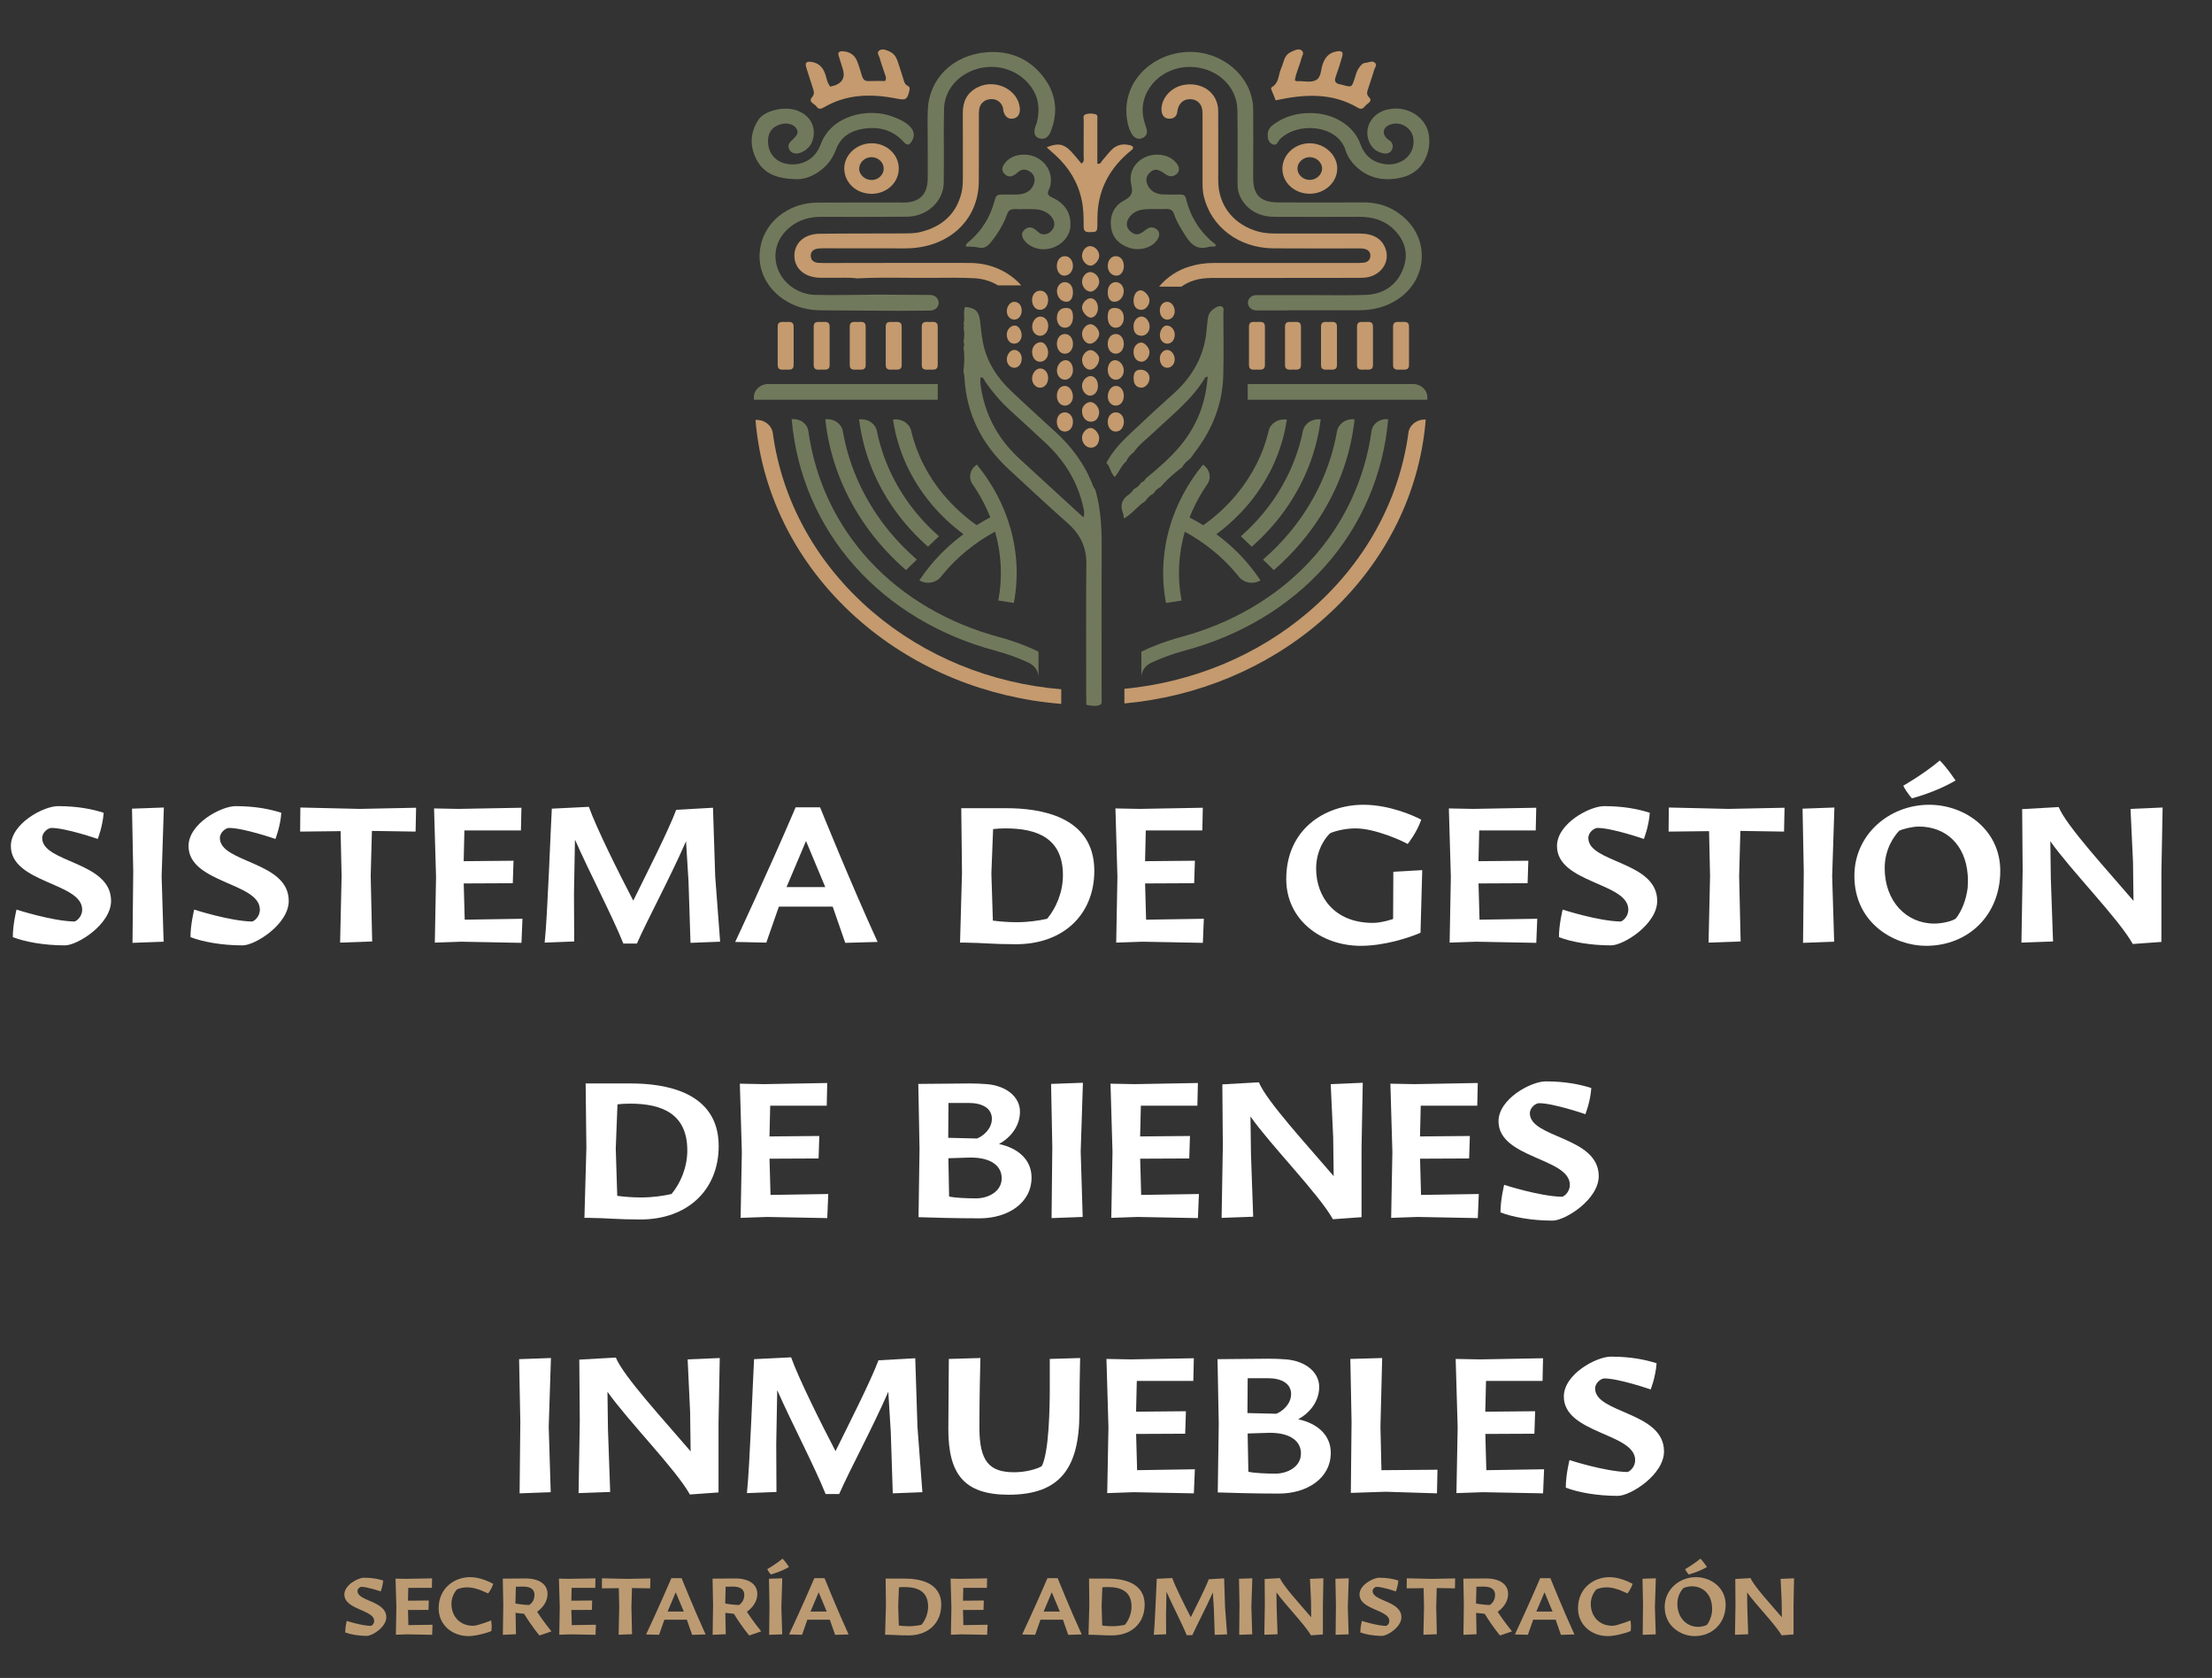 <?xml version="1.0" encoding="UTF-8"?>
<svg id="Capa_1" data-name="Capa 1" xmlns="http://www.w3.org/2000/svg" viewBox="0 0 578.76 438.91">
  <rect x="0" y="0" width="578.76" height="438.91" fill="#333333" stroke="none"/>
  <defs>
    <style>
      .cls-1 {
        fill: #bc9b73;
      }

      .cls-2 {
        fill: #fff;
      }

      .cls-3 {
        fill: none;
      }

      .cls-4 {
        fill: #71795c;
      }

      .cls-5 {
        fill: #c49a6e;
      }
    </style>
  </defs>
  <g>
    <g>
      <path class="cls-2" d="M27.12,212.61c-.26,3.66-1.55,6.84-1.55,6.84,0,0-8.33-2.88-12.14-2.88-.77,0-2.39,1.08-2.39,2.64,0,6.54,18.02,6.06,18.02,16.44,0,6.12-8.78,11.64-12.08,11.64-5.55,0-10.59-.96-13.63-2.16,0-3.36.97-7.2.97-7.2,0,0,9.23,3,15.11,3.12.45,0,2.07-1.14,2.07-3.12,0-7.08-18.66-6.9-18.66-16.62,0-5.88,8.52-10.44,12.33-10.44,5.1,0,8.98.78,11.95,1.74Z"/>
      <path class="cls-2" d="M42.81,246.33l-8.14.3.19-18.72-.32-16.38,8.33-.3-.58,18,.52,17.1Z"/>
      <path class="cls-2" d="M73.61,212.61c-.26,3.66-1.55,6.84-1.55,6.84,0,0-8.33-2.88-12.14-2.88-.77,0-2.39,1.08-2.39,2.64,0,6.54,18.02,6.06,18.02,16.44,0,6.12-8.78,11.64-12.08,11.64-5.55,0-10.59-.96-13.63-2.16,0-3.36.97-7.2.97-7.2,0,0,9.23,3,15.11,3.12.45,0,2.07-1.14,2.07-3.12,0-7.08-18.66-6.9-18.66-16.62,0-5.88,8.52-10.44,12.33-10.44,5.1,0,8.98.78,11.95,1.74Z"/>
      <path class="cls-2" d="M108.74,217.53l-11.43-.18-.32,11.82.39,17.1-8.39.3.39-17.4-.26-11.76-10.59.12.06-6.3,15.56.36,14.72-.3-.13,6.24Z"/>
      <path class="cls-2" d="M134.18,231.03l-12.85.06.26,9.48,15.11-.24-.26,6.3-15.76-.3-6.91.24.32-17.22-.52-17.88,6.33.12,16.53-.3-.13,5.94h-14.79l-.19,8.04,13.04-.12-.19,5.88Z"/>
      <path class="cls-2" d="M150.26,246.27l-7.75.3c.77-7.26,1.55-29.58,1.87-35.04l9.69-.48c1.94,5.46,7.88,17.4,11.62,24.54,4-8.1,9.1-18.12,11.24-23.76l9.62-.54.58,17.94,1.29,17.1-7.75.3-.52-16.02-.65-10.56c-4.13,9.48-10.27,20.82-12.85,26.76h-3.55c-2.97-7.38-8.91-18.66-12.66-27.18l-.26,14.16.06,12.48Z"/>
      <path class="cls-2" d="M221.16,246.63l-3.29-9.48h-14.08l-3.29,9.42-8.14-.18s8.52-18.12,15.82-35.22h6.39s8.01,19.86,15.05,35.22l-8.46.24ZM205.79,232.05h10.14l-5.04-12.06-5.1,12.06Z"/>
      <path class="cls-2" d="M251.7,228.03l-.19-16.62h11.82c8.59,0,22.99,1.98,22.99,16.38,0,11.4-8.07,19.2-20.47,19.2-6.33,0-8.33-.36-13.37-.42h-1.29l.52-18.54ZM259.77,240.81c1.81.24,4,.42,6.2.42,3.1,0,5.88-.42,8.01-.9,2.26-2.7,4.13-6.84,4.13-11.4,0-9.66-6.72-12.24-14.98-12.24-1.16,0-2.32.06-3.29.18l-.45,11.58.39,12.36Z"/>
      <path class="cls-2" d="M312.46,231.03l-12.85.06.26,9.48,15.11-.24-.26,6.3-15.76-.3-6.91.24.32-17.22-.52-17.88,6.33.12,16.53-.3-.13,5.94h-14.79l-.19,8.04,13.04-.12-.19,5.88Z"/>
      <path class="cls-2" d="M368.32,220.77c-1.48-.84-8.52-4.08-13.69-4.08-2.84,0-5.55.78-6.59,1.26-.97.84-3.68,4.14-3.68,9.24,0,7.32,4.71,14.22,14.85,14.22,2.32,0,5.29-1.02,5.29-1.02l.06-12.36,7.56-.42-.45,16.38c-3.04,1.32-9.49,3.42-15.63,3.42-10.33,0-19.5-6.78-19.5-17.46,0-12.96,10.01-19.44,20.21-19.44,6.65,0,12.98,2.76,15.11,3.9-1.16,3.42-3.55,6.36-3.55,6.36Z"/>
      <path class="cls-2" d="M399.7,231.03l-12.85.06.26,9.48,15.11-.24-.26,6.3-15.76-.3-6.91.24.32-17.22-.52-17.88,6.33.12,16.53-.3-.13,5.94h-14.79l-.19,8.04,13.04-.12-.19,5.88Z"/>
      <path class="cls-2" d="M431.66,212.61c-.26,3.66-1.55,6.84-1.55,6.84,0,0-8.33-2.88-12.14-2.88-.78,0-2.39,1.08-2.39,2.64,0,6.54,18.02,6.06,18.02,16.44,0,6.12-8.78,11.64-12.08,11.64-5.55,0-10.59-.96-13.63-2.16,0-3.36.97-7.2.97-7.2,0,0,9.23,3,15.11,3.12.45,0,2.07-1.14,2.07-3.12,0-7.08-18.66-6.9-18.66-16.62,0-5.88,8.52-10.44,12.33-10.44,5.1,0,8.98.78,11.95,1.74Z"/>
      <path class="cls-2" d="M466.79,217.53l-11.43-.18-.32,11.82.39,17.1-8.39.3.39-17.4-.26-11.76-10.59.12.06-6.3,15.56.36,14.72-.3-.13,6.24Z"/>
      <path class="cls-2" d="M479.9,246.33l-8.14.3.19-18.72-.32-16.38,8.33-.3-.58,18,.52,17.1Z"/>
      <path class="cls-2" d="M523.36,227.79c0,11.52-8.27,19.62-19.44,19.62-8.14,0-18.73-5.82-18.73-18.3,0-10.8,9.11-18.6,19.57-18.6,9.36,0,18.6,6.54,18.6,17.28ZM511.67,240.33c1.42-1.68,2.78-4.8,3.16-8.1.06-1.14.13-2.28,0-3.48-.58-7.62-5.55-12.54-12.79-12.54-1.62,0-4.39.66-5.17,1.14-1.23,1.32-3.75,4.68-3.75,9.72,0,8.7,5.68,14.52,12.98,14.52,1.74,0,4.33-.48,5.55-1.26ZM511.67,204.15c-5.23,3.12-11.43,4.68-11.43,4.68,0,0-1.36-1.5-2.26-3.3,0,0,5.36-3.06,9.56-6.6,1.87,1.86,3.55,4.44,4.13,5.22Z"/>
      <path class="cls-2" d="M537.17,246.27l-8.27.3.32-18.84-.13-16.08,9.56-.54c2,4.92,12.66,16.44,19.57,24.54l-.13-10.2-.65-13.86,8.4-.36-.32,17.04v18.12l-7.49.54c-3.68-6.6-16.21-19.26-21.57-26.88l.13,9.78.58,16.44Z"/>
      <path class="cls-2" d="M153.42,300.03l-.19-16.62h11.82c8.59,0,22.99,1.98,22.99,16.38,0,11.4-8.07,19.2-20.47,19.2-6.33,0-8.33-.36-13.37-.42h-1.29l.52-18.54ZM161.49,312.81c1.81.24,4,.42,6.2.42,3.1,0,5.88-.42,8.01-.9,2.26-2.7,4.13-6.84,4.13-11.4,0-9.66-6.72-12.24-14.98-12.24-1.16,0-2.32.06-3.29.18l-.45,11.58.39,12.36Z"/>
      <path class="cls-2" d="M214.19,303.03l-12.85.06.26,9.48,15.11-.24-.26,6.3-15.76-.3-6.91.24.32-17.22-.52-17.88,6.33.12,16.53-.3-.13,5.94h-14.79l-.19,8.04,13.04-.12-.19,5.88Z"/>
      <path class="cls-2" d="M253.64,283.41c1.55,0,3.1.06,4.58.18,5.1.42,8.65,3.36,8.65,7.2s-2.52,6.84-5.49,8.46c5.04,1.08,8.52,4.14,8.52,8.76,0,6.78-6.33,10.68-13.56,10.68-6.46,0-12.27-.18-16.01-.3l.26-17.94-.32-16.92,13.37-.12ZM248.08,297.63l7.56.18c1.42-.54,3.88-2.4,3.88-5.16s-2.52-4.14-6.07-4.14h-5.29c0,3-.06,6.06-.06,9.12ZM248.34,312.99c1.68.36,4.71.48,7.1.48,2.97,0,6.65-1.68,6.65-5.28,0-3.06-2.58-5.4-8.14-5.4l-5.81.18.19,10.02Z"/>
      <path class="cls-2" d="M283.28,318.33l-8.14.3.19-18.72-.32-16.38,8.33-.3-.58,18,.52,17.1Z"/>
      <path class="cls-2" d="M311.17,303.03l-12.85.06.26,9.48,15.11-.24-.26,6.3-15.76-.3-6.91.24.32-17.22-.52-17.88,6.33.12,16.53-.3-.13,5.94h-14.79l-.19,8.04,13.04-.12-.19,5.88Z"/>
      <path class="cls-2" d="M327.9,318.27l-8.27.3.32-18.84-.13-16.08,9.56-.54c2,4.92,12.66,16.44,19.57,24.54l-.13-10.2-.65-13.86,8.39-.36-.32,17.04v18.12l-7.49.54c-3.68-6.6-16.21-19.26-21.57-26.88l.13,9.78.58,16.44Z"/>
      <path class="cls-2" d="M384.4,303.03l-12.85.06.26,9.48,15.11-.24-.26,6.3-15.76-.3-6.91.24.32-17.22-.52-17.88,6.33.12,16.53-.3-.13,5.94h-14.79l-.19,8.04,13.04-.12-.19,5.88Z"/>
      <path class="cls-2" d="M416.36,284.61c-.26,3.66-1.55,6.84-1.55,6.84,0,0-8.33-2.88-12.14-2.88-.78,0-2.39,1.08-2.39,2.64,0,6.54,18.02,6.06,18.02,16.44,0,6.12-8.78,11.64-12.08,11.64-5.55,0-10.59-.96-13.63-2.16,0-3.36.97-7.2.97-7.2,0,0,9.23,3,15.11,3.12.45,0,2.07-1.14,2.07-3.12,0-7.08-18.66-6.9-18.66-16.62,0-5.88,8.52-10.44,12.33-10.44,5.1,0,8.98.78,11.95,1.74Z"/>
      <path class="cls-2" d="M144.09,390.33l-8.14.3.19-18.72-.32-16.38,8.33-.3-.58,18,.52,17.1Z"/>
      <path class="cls-2" d="M159.65,390.27l-8.27.3.32-18.84-.13-16.08,9.56-.54c2,4.92,12.66,16.44,19.57,24.54l-.13-10.2-.65-13.86,8.4-.36-.32,17.04v18.12l-7.49.54c-3.68-6.6-16.21-19.26-21.57-26.88l.13,9.78.58,16.44Z"/>
      <path class="cls-2" d="M203.18,390.27l-7.75.3c.77-7.26,1.55-29.58,1.87-35.04l9.69-.48c1.94,5.46,7.88,17.4,11.62,24.54,4-8.1,9.1-18.12,11.24-23.76l9.62-.54.58,17.94,1.29,17.1-7.75.3-.52-16.02-.65-10.56c-4.13,9.48-10.27,20.82-12.85,26.76h-3.55c-2.97-7.38-8.91-18.66-12.66-27.18l-.26,14.16.06,12.48Z"/>
      <path class="cls-2" d="M248.25,355.47l8.27-.24c-.06,2.7-.26,9.3-.26,18.24s2.71,11.64,9.11,11.64c3.03,0,6.01-.84,7.23-1.62,1.87-3.84,2.07-14.94,2.07-20.64v-7.38l7.94-.24c-.06,2.58-.19,9.54-.19,14.34,0,14.52-5.1,21.42-18.53,21.42-11.69,0-15.76-5.46-15.76-17.16l.13-18.36Z"/>
      <path class="cls-2" d="M310.11,375.03l-12.85.06.26,9.48,15.11-.24-.26,6.3-15.76-.3-6.91.24.32-17.22-.52-17.88,6.33.12,16.53-.3-.13,5.94h-14.79l-.19,8.04,13.04-.12-.19,5.88Z"/>
      <path class="cls-2" d="M331.93,355.41c1.55,0,3.1.06,4.58.18,5.1.42,8.65,3.36,8.65,7.2s-2.52,6.84-5.49,8.46c5.04,1.08,8.52,4.14,8.52,8.76,0,6.78-6.33,10.68-13.56,10.68-6.46,0-12.27-.18-16.01-.3l.26-17.94-.32-16.92,13.37-.12ZM326.38,369.63l7.56.18c1.42-.54,3.87-2.4,3.87-5.16s-2.52-4.14-6.07-4.14h-5.29c0,3-.06,6.06-.06,9.12ZM326.64,384.99c1.68.36,4.71.48,7.1.48,2.97,0,6.65-1.68,6.65-5.28,0-3.06-2.58-5.4-8.14-5.4l-5.81.18.19,10.02Z"/>
      <path class="cls-2" d="M375.97,390.63l-13.43-.42-9.1.3.19-18.6-.32-16.44,8.33-.24-.45,18,.26,11.34,14.66-.12-.13,6.18Z"/>
      <path class="cls-2" d="M401.48,375.03l-12.85.06.26,9.48,15.11-.24-.26,6.3-15.76-.3-6.91.24.32-17.22-.52-17.88,6.33.12,16.53-.3-.13,5.94h-14.79l-.19,8.04,13.04-.12-.19,5.88Z"/>
      <path class="cls-2" d="M433.44,356.61c-.26,3.66-1.55,6.84-1.55,6.84,0,0-8.33-2.88-12.14-2.88-.77,0-2.39,1.08-2.39,2.64,0,6.54,18.02,6.06,18.02,16.44,0,6.12-8.78,11.64-12.08,11.64-5.55,0-10.59-.96-13.62-2.16,0-3.36.97-7.2.97-7.2,0,0,9.23,3,15.11,3.12.45,0,2.07-1.14,2.07-3.12,0-7.08-18.66-6.9-18.66-16.62,0-5.88,8.52-10.44,12.33-10.44,5.1,0,8.98.78,11.95,1.74Z"/>
    </g>
    <g>
      <path class="cls-1" d="M100.26,413.42c-.11,1.53-.65,2.86-.65,2.86,0,0-3.48-1.2-5.07-1.2-.32,0-1,.45-1,1.1,0,2.73,7.53,2.53,7.53,6.87,0,2.56-3.67,4.86-5.05,4.86-2.32,0-4.43-.4-5.7-.9,0-1.4.4-3.01.4-3.01,0,0,3.86,1.25,6.32,1.3.19,0,.86-.48.86-1.3,0-2.96-7.8-2.88-7.8-6.94,0-2.46,3.56-4.36,5.16-4.36,2.13,0,3.75.33,4.99.73Z"/>
      <path class="cls-1" d="M112.11,421.12l-5.37.02.11,3.96,6.32-.1-.11,2.63-6.59-.12-2.89.1.13-7.2-.22-7.47,2.65.05,6.91-.12-.05,2.48h-6.18l-.08,3.36,5.45-.05-.08,2.46Z"/>
      <path class="cls-1" d="M128.52,423.88c.24,1.53.05,2.76.05,2.76-1.27.58-4.27,1.33-5.97,1.33-4.51,0-7.83-3.13-7.83-7.25,0-5.49,4.35-8.17,8.18-8.17,2.4,0,4.67.98,6.1,1.75-.46,1.48-1.35,2.51-1.35,2.51-.14,0-2.92-1.6-5.4-1.6-1.19,0-2.1.28-2.7.53-.7.7-1.48,2.13-1.48,3.79s.57,3.13,1.59,4.16c1,.98,2.29,1.58,4.13,1.58,1.16,0,4.56-1.38,4.67-1.38Z"/>
      <path class="cls-1" d="M140.53,421.62c1.62,2.51,3.75,5.11,3.75,5.11l-3.13,1.08s-1.73-1.96-4.02-5.67l-2.24-.25.11,5.59-3.43.15.11-7.77-.13-6.92,5.88-.05c4.05,0,5.83,1.81,5.83,4.06,0,2.11-1.43,3.74-2.73,4.66ZM134.86,419.44c.81.17,2.65.4,3.59.4.49-.3,1.4-1.1,1.4-2.66,0-1.43-1.05-2.16-2.94-2.16l-1.94.03-.11,4.39Z"/>
      <path class="cls-1" d="M154.86,421.12l-5.37.02.11,3.96,6.32-.1-.11,2.63-6.59-.12-2.89.1.13-7.2-.22-7.47,2.65.05,6.91-.12-.05,2.48h-6.18l-.08,3.36,5.45-.05-.08,2.46Z"/>
      <path class="cls-1" d="M170.13,415.48l-4.78-.08-.14,4.94.16,7.14-3.51.13.16-7.27-.11-4.91-4.43.05.03-2.63,6.51.15,6.15-.12-.05,2.61Z"/>
      <path class="cls-1" d="M181.09,427.64l-1.38-3.96h-5.88l-1.38,3.94-3.4-.08s3.56-7.57,6.61-14.72h2.67s3.35,8.3,6.29,14.72l-3.54.1ZM174.67,421.55h4.24l-2.11-5.04-2.13,5.04Z"/>
      <path class="cls-1" d="M195.42,421.62c1.62,2.51,3.75,5.11,3.75,5.11l-3.13,1.08s-1.73-1.96-4.02-5.67l-2.24-.25.11,5.59-3.43.15.11-7.77-.13-6.92,5.88-.05c4.05,0,5.83,1.81,5.83,4.06,0,2.11-1.43,3.74-2.73,4.66ZM189.75,419.44c.81.17,2.65.4,3.59.4.49-.3,1.4-1.1,1.4-2.66,0-1.43-1.05-2.16-2.94-2.16l-1.94.03-.11,4.39Z"/>
      <path class="cls-1" d="M206.43,409.89c-2.19,1.3-4.75,1.96-4.75,1.96,0,0-.57-.63-.94-1.38,0,0,2.24-1.28,4-2.76.78.78,1.48,1.86,1.7,2.18ZM204.65,427.51l-3.4.12.08-7.82-.13-6.84,3.48-.12-.24,7.52.22,7.15Z"/>
      <path class="cls-1" d="M218.5,427.64l-1.38-3.96h-5.88l-1.38,3.94-3.4-.08s3.56-7.57,6.61-14.72h2.67s3.35,8.3,6.29,14.72l-3.54.1ZM212.07,421.55h4.24l-2.11-5.04-2.13,5.04Z"/>
      <path class="cls-1" d="M231.8,419.87l-.08-6.94h4.94c3.59,0,9.61.83,9.61,6.84,0,4.76-3.37,8.02-8.56,8.02-2.65,0-3.48-.15-5.59-.17h-.54l.22-7.75ZM235.17,425.21c.76.1,1.67.18,2.59.18,1.3,0,2.46-.18,3.35-.38.94-1.13,1.73-2.86,1.73-4.76,0-4.04-2.81-5.11-6.26-5.11-.49,0-.97.03-1.38.08l-.19,4.84.16,5.16Z"/>
      <path class="cls-1" d="M257.33,421.12l-5.37.02.11,3.96,6.32-.1-.11,2.63-6.59-.12-2.89.1.13-7.2-.22-7.47,2.65.05,6.91-.12-.05,2.48h-6.18l-.08,3.36,5.45-.05-.08,2.46Z"/>
      <path class="cls-1" d="M279.49,427.64l-1.38-3.96h-5.88l-1.38,3.94-3.4-.08s3.56-7.57,6.61-14.72h2.67s3.35,8.3,6.29,14.72l-3.54.1ZM273.06,421.55h4.24l-2.11-5.04-2.13,5.04Z"/>
      <path class="cls-1" d="M285.02,419.87l-.08-6.94h4.94c3.59,0,9.61.83,9.61,6.84,0,4.76-3.37,8.02-8.56,8.02-2.64,0-3.48-.15-5.59-.17h-.54l.22-7.75ZM288.39,425.21c.76.1,1.67.18,2.59.18,1.29,0,2.46-.18,3.35-.38.94-1.13,1.73-2.86,1.73-4.76,0-4.04-2.81-5.11-6.26-5.11-.49,0-.97.03-1.38.08l-.19,4.84.16,5.16Z"/>
      <path class="cls-1" d="M305.12,427.49l-3.24.13c.32-3.03.65-12.36.78-14.64l4.05-.2c.81,2.28,3.29,7.27,4.86,10.25,1.67-3.38,3.81-7.57,4.7-9.93l4.02-.23.24,7.5.54,7.15-3.24.12-.22-6.69-.27-4.41c-1.73,3.96-4.29,8.7-5.37,11.18h-1.48c-1.24-3.08-3.72-7.8-5.29-11.36l-.11,5.92.03,5.21Z"/>
      <path class="cls-1" d="M327.63,427.51l-3.4.12.08-7.82-.13-6.84,3.48-.12-.24,7.52.22,7.15Z"/>
      <path class="cls-1" d="M334.27,427.49l-3.46.13.13-7.87-.05-6.72,4-.23c.84,2.06,5.29,6.87,8.18,10.25l-.05-4.26-.27-5.79,3.51-.15-.13,7.12v7.57l-3.13.23c-1.54-2.76-6.78-8.05-9.02-11.23l.05,4.09.24,6.87Z"/>
      <path class="cls-1" d="M352.86,427.51l-3.4.12.08-7.82-.13-6.84,3.48-.12-.24,7.52.22,7.15Z"/>
      <path class="cls-1" d="M365.87,413.42c-.11,1.53-.65,2.86-.65,2.86,0,0-3.48-1.2-5.08-1.2-.32,0-1,.45-1,1.1,0,2.73,7.53,2.53,7.53,6.87,0,2.56-3.67,4.86-5.05,4.86-2.32,0-4.43-.4-5.7-.9,0-1.4.41-3.01.41-3.01,0,0,3.86,1.25,6.32,1.3.19,0,.86-.48.86-1.3,0-2.96-7.8-2.88-7.8-6.94,0-2.46,3.56-4.36,5.16-4.36,2.13,0,3.75.33,4.99.73Z"/>
      <path class="cls-1" d="M380.69,415.48l-4.78-.08-.13,4.94.16,7.14-3.51.13.16-7.27-.11-4.91-4.43.05.03-2.63,6.5.15,6.15-.12-.05,2.61Z"/>
      <path class="cls-1" d="M391.86,421.62c1.62,2.51,3.75,5.11,3.75,5.11l-3.13,1.08s-1.73-1.96-4.02-5.67l-2.24-.25.11,5.59-3.43.15.11-7.77-.13-6.92,5.88-.05c4.05,0,5.83,1.81,5.83,4.06,0,2.11-1.43,3.74-2.73,4.66ZM386.19,419.44c.81.17,2.65.4,3.59.4.49-.3,1.4-1.1,1.4-2.66,0-1.43-1.05-2.16-2.94-2.16l-1.94.03-.11,4.39Z"/>
      <path class="cls-1" d="M408.41,427.64l-1.38-3.96h-5.88l-1.38,3.94-3.4-.08s3.56-7.57,6.61-14.72h2.67s3.35,8.3,6.29,14.72l-3.54.1ZM401.98,421.55h4.24l-2.11-5.04-2.13,5.04Z"/>
      <path class="cls-1" d="M426.62,423.88c.24,1.53.05,2.76.05,2.76-1.27.58-4.26,1.33-5.96,1.33-4.51,0-7.83-3.13-7.83-7.25,0-5.49,4.35-8.17,8.18-8.17,2.4,0,4.67.98,6.1,1.75-.46,1.48-1.35,2.51-1.35,2.51-.13,0-2.92-1.6-5.4-1.6-1.19,0-2.11.28-2.7.53-.7.7-1.49,2.13-1.49,3.79s.57,3.13,1.59,4.16c1,.98,2.29,1.58,4.13,1.58,1.16,0,4.56-1.38,4.67-1.38Z"/>
      <path class="cls-1" d="M433.21,427.51l-3.4.12.08-7.82-.13-6.84,3.48-.12-.24,7.52.22,7.15Z"/>
      <path class="cls-1" d="M451.51,419.77c0,4.81-3.46,8.2-8.12,8.2-3.4,0-7.83-2.43-7.83-7.65,0-4.51,3.81-7.77,8.18-7.77,3.91,0,7.77,2.73,7.77,7.22ZM446.62,425.01c.59-.7,1.16-2.01,1.32-3.38.03-.48.05-.95,0-1.45-.24-3.18-2.32-5.24-5.34-5.24-.67,0-1.83.28-2.16.48-.51.55-1.57,1.96-1.57,4.06,0,3.64,2.38,6.07,5.43,6.07.73,0,1.81-.2,2.32-.53ZM446.62,409.89c-2.19,1.3-4.78,1.96-4.78,1.96,0,0-.57-.63-.94-1.38,0,0,2.24-1.28,4-2.76.78.78,1.48,1.86,1.73,2.18Z"/>
      <path class="cls-1" d="M457.41,427.49l-3.46.13.13-7.87-.05-6.72,4-.23c.84,2.06,5.29,6.87,8.18,10.25l-.05-4.26-.27-5.79,3.51-.15-.13,7.12v7.57l-3.13.23c-1.54-2.76-6.78-8.05-9.02-11.23l.05,4.09.24,6.87Z"/>
    </g>
    <path class="cls-4" d="M294.63,120.74c-1.31,1.1-1.79,2.74-2.96,4.04-1.16-1.16-1.14-2.69-2.2-3.68,1.54-2.94,3.8-5.39,6.26-7.7,3.71-3.48,7.43-6.95,11.24-10.35,5.33-4.76,8.34-10.47,8.78-17.3.06-.87.2-1.73.31-2.6.13-1.01.7-1.8,1.56-2.39.6-.41,1.3-.92,2.06-.57.7.32.41,1.08.41,1.64.02,5.48.12,10.97-.03,16.44-.19,7.33-2.79,13.96-7.37,19.95-.43.57-.84,1.15-1.25,1.72-.86.65-1.66,1.36-2.16,2.3-2.11,1.55-4.02,3.28-5.71,5.22-.75.35-1.32.87-1.68,1.57-.94.52-1.72,1.2-2.26,2.09-2.02,1.22-3.3,3.22-5.53,4.5-.12-.6-.14-1.03-.29-1.41-.8-2.04-.27-3.66,1.67-4.94.51-.33.84-.9,1.24-1.37.84-.36,1.42-.96,1.88-1.69.55-.19.93-.54,1.16-1.03,3.26-2.66,6.43-5.4,9.08-8.59,4.4-5.31,6.7-11.35,7.13-18.08-.31.12-.57.14-.64.26-3.37,5.68-8.7,9.81-13.5,14.35-1.77,1.68-3.8,3.14-5.17,5.15-.88.66-1.58,1.43-2,2.41l-.04.04Z"/>
    <path class="cls-4" d="M245.59,79.18c0-1.12-.98-2.02-2.19-2.03-4.66-.03-9.33-.06-13.99-.08-5.4.03-10.79.2-16.19.06-4.48-.12-8.37-3.04-9.75-6.89-1.43-3.97-.19-8.09,3.29-10.88,2.32-1.86,5.05-2.65,8.1-2.64,7.47,0,14.93.04,22.4-.03,5.32-.05,9.6-4.02,9.67-8.91.04-2.87.02-5.74.03-8.6,0-6.7-.09-4,.05-10.69.1-4.93,3.66-9.04,8.7-10.48,4.96-1.41,10.21.11,13.47,3.94,2.59,3.04,3.01,6.47,2.11,10.13-.08.34-.28.65-.38.98-.55,1.66-.24,2.66.96,3.1,1.22.45,2.39-.12,3.01-1.66,2.12-5.29,1.46-10.31-2.23-14.82-3.62-4.44-8.64-6.52-14.62-6-8.86.78-14.99,7-15.28,15.18-.09,2.52-.03,5.04-.02,7.57,0,6.52.04,3.65.01,10.17-.02,4.59-2.46,6.57-7,6.38-.85-.04-1.7-.01-2.56-.01-6.44,0-12.88-.01-19.32.03-6.85.04-12.7,4.14-14.53,10.11-1.86,6.06.7,12.24,6.46,15.69,2.79,1.67,5.87,2.35,9.16,2.38,6.72.04,13.44.08,20.17.12,2.77-.02,5.54-.04,8.3-.06,1.21,0,2.19-.91,2.19-2.03"/>
    <path class="cls-4" d="M336.7,81.16c6.25,0,12.51,0,18.76,0,3.8,0,7.3-.86,10.39-2.96,7.47-5.08,8.16-14.93,1.99-20.86-3.03-2.91-6.7-4.42-11.14-4.39-7.39.04-14.78.03-22.17,0-4.59-.01-6.53-1.81-6.64-6.05-.02-.78,0-1.57,0-2.35,0-8.44.06-7.48,0-15.92-.06-8.73-8.47-15.67-17.71-15.01-9.01.63-16.87,8.01-15.26,17.87.19,1.2.53,2.39,1.17,3.47.71,1.2,1.72,1.61,2.77,1.17,1.14-.47,1.4-1.36,1.14-2.39-.22-.85-.55-1.66-.75-2.51-1.64-6.87,3.99-13.5,11.63-13.72,7.03-.2,12.81,4.77,12.88,11.31.11,9.22.04,9.05.04,18.27,0,1.04-.04,2.09.24,3.11,1.08,3.85,4.69,6.48,9.17,6.51,7.49.05,14.97.02,22.46,0,3.58-.01,6.72.97,9.17,3.45,3.1,3.15,3.76,6.81,2.07,10.68-1.7,3.88-5,6.13-9.59,6.3-4.73.17-9.47.05-14.21.06-4.81,0-9.62,0-14.43,0-1.2,0-2.18.9-2.17,2.01,0,1.09.98,1.98,2.17,1.98h8.04v-.02Z"/>
    <path class="cls-5" d="M253.87,68.78c-12.42-.03-24.83.01-37.24.02-.85,0-1.71.01-2.56-.05-1.23-.09-1.93-.77-1.94-1.87,0-1.12.77-1.74,1.96-1.87.75-.07,1.51-.06,2.27-.06,6.82,0,13.65.02,20.47.02,11.19.01,19.22-7.26,19.27-17.52.04-8.61,0-7.83.02-16.45,0-.87-.04-1.75.12-2.6.29-1.52,1.6-2.49,3.17-2.48,1.47,0,2.6.86,3.03,2.3.07.25.03.52.09.78.38,1.48,1.21,2.18,2.42,2.04,1.31-.15,2.02-1.2,1.88-2.77-.43-4.82-6.39-7.77-11.02-5.44-2.89,1.46-3.91,3.8-3.9,6.74.05,8.7,0,8.01.02,16.71,0,1.4-.03,2.8-.36,4.15-1.33,5.43-4.99,8.88-10.82,10.28-1.62.39-3.39.33-5.09.35-7.11.05-14.22-.01-21.32.09-3.97.06-6.57,2.52-6.49,5.87.07,3.23,2.65,5.47,6.49,5.63,1.04.04,2.09-.02,3.13.01,2.27.06,4.55-.15,6.81.16,6.62-.36,13.24-.07,19.86-.14,3.6-.04,7.2-.08,10.79.1,2.32.12,4.42.8,6.19,1.87h6.08c-3.1-3.54-7.92-5.85-13.34-5.86"/>
    <path class="cls-5" d="M316.64,72.7c6.44-.02,12.89,0,19.33,0h0c6.35-.01,12.7-.01,19.05-.02,1.04,0,2.08.03,3.11-.22,3.52-.85,5.51-4.12,4.42-7.3-.92-2.69-3.16-4.06-6.82-4.07-7.11-.02-14.21,0-21.32,0-1.71,0-3.41-.04-5.07-.48-6.5-1.75-10.57-6.81-10.59-13.3-.02-9.22.04-9.05-.01-18.28-.02-4.72-4.21-7.76-9.15-6.79-3.2.62-5.7,3.42-5.7,6.36,0,1.44.72,2.41,1.94,2.44,1.35.04,2.09-.64,2.22-1.88.04-.34.11-.69.23-1.02.51-1.43,1.65-2.22,3.14-2.2,1.45.02,2.68.88,3.05,2.3.19.75.17,1.55.17,2.33,0,8.88,0,8.36,0,17.24,0,1.22.05,2.43.35,3.63,1.95,7.99,9.21,13.44,18.15,13.52,7.11.06,14.21.01,21.33.02.76,0,1.53-.04,2.27.07,1.17.17,1.89.84,1.81,1.97-.07.99-.75,1.6-1.82,1.7-.94.09-1.89.07-2.84.07-12.13,0-24.26.02-36.4,0-2.11,0-4.15.29-6.14.89-3.31.98-6.08,2.88-8.07,5.29l5.8.03c2.09-1.49,4.61-2.26,7.58-2.27"/>
    <path class="cls-4" d="M362.85,28.67c-3.92,1.02-6.04,4.7-4.69,8.23.63,1.66,1.84,2.83,3.77,3.21.91.18,1.74-.04,2.19-.84.41-.74.39-1.53-.18-2.21-.22-.27-.59-.43-.87-.66-1.69-1.45-1.23-3.26.99-3.92,2.44-.73,5.19.93,5.68,3.42.85,4.3-2.99,7.79-7.67,6.99-3.24-.55-5.16-2.46-6.13-5.2-1.77-4.99-7.24-8.19-13.24-8.11-3.42,0-6.52.89-9.25,2.81-.93.65-1.67,1.4-1.75,2.56-.07,1.09.07,2.22,1.17,2.75,1.27.61,1.48-.77,2.04-1.31,4.78-4.69,15.1-3.66,17.12,2.86.5,1.6,1.45,3.03,2.71,4.24,3.15,3.04,7.03,3.94,11.41,3.07,4.26-.85,6.6-3.47,7.56-7.24.3-1.19.31-2.42.2-3.63-.48-4.98-5.82-8.36-11.05-7"/>
    <path class="cls-4" d="M198.39,31.4c-2.24,3.48-2.25,7.13-.26,10.67,1.87,3.31,5.08,4.76,10.57,4.8,2.04.04,5.01-1.11,7.37-3.48,1.29-1.3,2.13-2.85,2.77-4.51,1.2-3.1,3.75-4.71,7.16-5.22,4.12-.61,7.66.39,10.4,3.42.96,1.06,1.52.96,2.23-.25.82-1.39.56-2.77-.81-4-1.31-1.18-2.95-1.86-4.63-2.46-5.9-2.1-15.58-.41-18.46,7.39-.33.89-.82,1.77-1.42,2.53-1.9,2.38-5.37,3.31-8.36,2.34-2.67-.87-4.19-3.25-3.98-6.25.14-1.93,1.24-3.26,3.21-3.86,1.61-.49,3.34-.1,4.09.94.76,1.05.54,1.77-1.07,3.23-.83.75-1.22,1.55-.6,2.55.55.9,1.73,1.19,3,.65,1.97-.83,2.99-2.34,3.26-4.28.44-3.09-1.28-5.66-4.48-6.76-3.3-1.13-8.41.09-9.99,2.54"/>
    <path class="cls-5" d="M282.98,42.81c-1.02-1.19-1.92-2.36-2.95-3.41-1.77-1.8-3.39-2.03-6.17-.86.89.8,1.59,1.41,2.28,2.04,3.58,3.27,5.92,7.18,6.88,11.73.49,2.29.53,4.63.51,6.96,0,1.05.36,1.48,1.56,1.46,1.89-.03,2-.06,2.03-1.91.01-.68.02-1.35.02-2.03.09-6.58,2.73-12.13,7.91-16.68.35-.31.74-.59,1.09-.91.61-.56.31-.98-.34-1.17-1.88-.53-3.59-.21-4.94,1.14-.88.88-1.61,1.89-2.45,2.82-.32.35-.39,1.07-1.3.8v-2.91c0-2.86.01-5.71,0-8.57,0-.51.2-1.22-.44-1.41-.84-.25-1.81-.29-2.65.02-.76.28-.47,1.05-.47,1.61-.03,3.08,0,6.16-.02,9.24,0,.68.28,1.46-.56,2.04"/>
    <path class="cls-4" d="M280.06,59.1c.21-3.38-1.44-5.88-4.7-7.41-1.05-.49-1.48-.96-.95-1.99.2-.39.34-.81.43-1.24.92-4.54-3-8.54-7.83-7.96-1.89.23-3.4,1.06-4.38,2.58-.52.8-.52,1.69.2,2.42.53.53,1.25.85,2.05.52.5-.21.99-.53,1.37-.9.94-.89,1.94-.98,3.06-.34,1.18.67,1.65,1.89,1.26,3.17-.51,1.66-1.93,2.75-3.93,2.9-1.22.09-2.46.02-3.69.03-2.25.01-2.27.01-2.82,1.98-1.1,3.87-3.08,7.27-6.26,10.05-.45.4-1.09.71-1.2,1.57,1.11.07,2.23,0,3.28.25,1.58.36,2.45-.3,3.3-1.36,1.82-2.26,3.32-4.66,4.25-7.33.35-1.01.95-1.37,2.06-1.34,1.8.05,3.61-.07,5.4.04,2.34.13,4.25,1.46,4.79,3.14.53,1.67-.99,3.54-2.77,3.42-.95-.06-1.45-.74-2.09-1.24-.91-.69-1.88-.8-2.8,0-.9.79-.82,1.7-.23,2.61.45.68,1.08,1.21,1.81,1.64,4.19,2.48,10.13-.45,10.42-5.21"/>
    <path class="cls-4" d="M304.71,45.41c1.02.74,1.99,1.02,3.05.19.95-.73.94-1.9-.03-3.03-1.05-1.21-2.44-1.89-4.12-2.07-4.76-.5-8.68,3.26-7.63,7.75.5,2.11.21,3.07-1.88,4.2-2.85,1.52-3.82,4.22-3.36,7.23.4,2.56,2.09,4.23,4.67,5.12,2.82.98,6.18-.05,7.48-2.22.67-1.12.51-2.17-.49-2.76-1.19-.71-2.07-.18-3.01.58-1.4,1.14-2.33,1.14-3.48.25-1.17-.91-1.42-2.23-.62-3.53.98-1.58,2.59-2.28,4.47-2.39,1.79-.1,3.6.01,5.4-.06,1.15-.05,1.72.39,2.04,1.36.71,2.09,1.89,3.96,3.11,5.84,1.36,2.1,2.94,3.57,5.88,2.73.52-.15,1.12-.08,1.68-.11.1-.15.2-.3.3-.45-4.2-3.2-6.69-7.31-7.86-12.09-.22-.88-.75-1.08-1.6-1.07-1.52.02-3.04.05-4.55-.02-1.99-.1-3.45-1.18-4.04-2.79-.4-1.1-.13-2.07.7-2.9,1.08-1.08,2.12-1.04,3.87.23"/>
    <path class="cls-5" d="M340.53,13.16c-.76-.51-1.65-.06-2.42.27-.98.41-1.7,1.09-2.06,2.05-.3.82-.51,1.68-.87,2.47-.74,1.62-.46,3.65-2.36,4.82-.47.29-.1.8.04,1.19.27.73.58,1.45.92,2.29,7.56-1.66,14.79-2.04,21.52,1.95.93.55,1.45.1,1.88-.46.53-.69,2.09-1.21,1.05-2.27-.86-.87-.47-1.58-.23-2.36.48-1.59,1.08-3.14,1.51-4.74.17-.63.88-1.33.25-1.94-.7-.68-1.59-.06-2.4,0-.9.06-1.26.62-1.69,1.18-.73.95-.95,2.06-1.31,3.14-.7,2.11-.71,2.11-3.07,1.47-.18-.05-.36-.11-.54-.14-1.32-.19-1.7-.81-1.27-2,.63-1.73,1.18-3.48,1.69-5.24.35-1.22-.05-1.61-1.37-1.41-2.14.33-3.17,1.67-3.76,3.47-.45,1.39-.35,3.25-1.65,4.02-1.36.8-3.32.21-5,.32-.17.01-.35-.11-.59-.18.24-1.99,1.23-3.8,1.7-5.74.17-.72.91-1.54.01-2.14"/>
    <path class="cls-5" d="M217.23,22.66c-.93-1.14-.97-2.6-1.54-3.87-.67-1.5-1.79-2.43-3.56-2.62-1.14-.12-1.53.28-1.21,1.36.54,1.84,1.18,3.66,1.75,5.5.26.81.55,1.54-.21,2.41-1.11,1.28.72,1.68,1.21,2.46.45.72,1.1.66,1.91.18,5.88-3.46,12.29-3.61,18.87-2.32,2.53.5,2.89.34,3.46-1.94.14-.54.22-1.04-.4-1.36-.96-.49-1.01-1.41-1.28-2.22-.47-1.41-.89-2.83-1.37-4.24-.38-1.11-1.01-2.07-2.22-2.58-.86-.36-1.84-.81-2.65-.15-.69.55.02,1.31.18,1.93.35,1.35.88,2.66,1.29,3.99.19.63.61,1.26.1,2-1.42,0-2.83-.05-4.24.02-1.08.05-1.51-.47-1.77-1.3-.42-1.33-.79-2.69-1.32-3.99-.61-1.51-1.86-2.38-3.64-2.51-.91-.07-1.49.2-1.15,1.21.36,1.08.67,2.17,1.02,3.25q1.29,3.93-3.23,4.78"/>
    <path class="cls-5" d="M349.89,44.08c0-3.48-3.2-6.5-7-6.6-3.94-.11-7.26,2.83-7.36,6.5-.09,3.68,3.06,6.66,7.09,6.7,3.96.04,7.26-2.96,7.26-6.6M339.47,44.07c.01-1.6,1.51-2.97,3.24-2.96,1.73,0,3.24,1.41,3.21,2.99-.03,1.61-1.52,2.97-3.24,2.96-1.75,0-3.22-1.37-3.21-2.99"/>
    <path class="cls-5" d="M220.89,44.09c.05,3.75,3.21,6.64,7.23,6.61,3.97-.04,7.08-3,7.04-6.7-.05-3.71-3.33-6.64-7.3-6.52-3.84.11-7,3.11-6.96,6.61M231.22,43.99c.07,1.64-1.34,3.06-3.08,3.1-1.74.04-3.31-1.31-3.34-2.88-.03-1.63,1.38-3.04,3.1-3.1,1.75-.06,3.24,1.24,3.32,2.88"/>
    <path class="cls-4" d="M246.87,129.43c-4.19-5.04-7.04-10.68-8.47-16.76-.45-1.91-2.45-3.2-4.56-2.93l-.19.02.03.17c1.18,7.88,4.61,15.42,9.91,21.79,2.45,2.95,5.31,5.64,8.5,8.01-3.21,2.38-6.08,5.08-8.53,8.03-1.04,1.25-2.02,2.56-2.91,3.89l-.1.15.16.09c1.81,1.02,4.21.58,5.47-1.01.22-.28.44-.55.66-.82,3.63-4.37,8.3-8.17,13.52-11,1.67,5.91,1.97,11.91.87,17.85l-.03.17,4.07.63.03-.17c1.2-6.5.88-13.07-.97-19.52-1.66-5.83-4.64-11.48-8.62-16.34l-.11-.14-.15.1c-1.7,1.17-2.13,3.38-.99,5.02,1.89,2.72,3.45,5.64,4.65,8.67-1.23.64-2.44,1.33-3.58,2.04-3.27-2.32-6.18-5-8.65-7.97"/>
    <path class="cls-4" d="M224.97,109.7l-.19.02.02.17c1.23,9.69,5.3,18.93,11.79,26.73,1.84,2.21,3.88,4.32,6.08,6.26l.14.12,2.86-2.73-.14-.12c-2.05-1.81-3.95-3.76-5.66-5.82-5.26-6.33-8.86-13.78-10.43-21.56-.39-1.95-2.37-3.29-4.48-3.07"/>
    <path class="cls-4" d="M216.12,109.68l-.19.02.02.17c1.26,11.48,5.98,22.43,13.65,31.66,2.2,2.65,4.66,5.16,7.31,7.47l.14.12,2.84-2.75-.14-.12c-2.49-2.17-4.8-4.53-6.87-7.02-6.43-7.73-10.7-16.86-12.35-26.41-.34-1.96-2.28-3.34-4.41-3.14"/>
    <path class="cls-4" d="M261.65,166.71c-13.5-3.59-25.27-10.48-34.04-19.93-8.75-9.43-14.32-21.2-16.11-34.03-.27-1.9-2.1-3.26-4.18-3.11h-.19s.02.19.02.19c1.29,14.33,6.97,27.54,16.42,38.19,9.41,10.6,22.19,18.28,36.97,22.21,2.84.76,6.07,1.93,8.65,3.15,1.56.74,2.53,2.19,2.53,3.79v-6.7c-4.38-2.17-8.8-3.42-10.07-3.76"/>
    <path class="cls-4" d="M345.54,109.89l.02-.17-.19-.02c-2.12-.23-4.09,1.12-4.48,3.07-1.57,7.78-5.17,15.23-10.43,21.56-1.71,2.06-3.61,4.02-5.66,5.82l-.14.12,2.86,2.73.14-.12c2.2-1.94,4.25-4.05,6.08-6.25,6.48-7.81,10.56-17.05,11.79-26.74"/>
    <path class="cls-4" d="M333.44,149c2.65-2.31,5.11-4.82,7.31-7.47,7.67-9.23,12.39-20.18,13.65-31.66l.02-.17-.19-.02c-2.13-.19-4.07,1.19-4.41,3.15-1.65,9.55-5.93,18.68-12.35,26.41-2.07,2.48-4.38,4.85-6.87,7.02l-.14.12,2.84,2.75.14-.12Z"/>
    <path class="cls-4" d="M323.51,150.07c.22.27.44.54.66.82,1.26,1.59,3.66,2.03,5.47,1.01l.16-.09-.1-.15c-.89-1.33-1.87-2.64-2.91-3.89-2.45-2.95-5.32-5.65-8.53-8.03,3.19-2.37,6.05-5.07,8.5-8.01,5.3-6.38,8.72-13.91,9.91-21.79l.02-.17-.19-.02c-2.11-.27-4.1,1.02-4.56,2.93-1.43,6.08-4.28,11.71-8.47,16.75-2.47,2.97-5.38,5.66-8.65,7.97-1.15-.72-2.35-1.4-3.58-2.04,1.19-3.03,2.75-5.95,4.64-8.68,1.14-1.65.71-3.85-.99-5.02l-.15-.1-.11.14c-3.98,4.86-6.95,10.51-8.62,16.34-1.84,6.45-2.16,13.02-.96,19.52l.03.17,4.07-.63-.03-.17c-1.1-5.94-.81-11.94.87-17.85,5.22,2.83,9.89,6.64,13.52,11"/>
    <path class="cls-4" d="M301.16,173.38c2.58-1.22,5.81-2.4,8.65-3.15,14.78-3.93,27.57-11.61,36.97-22.21,9.45-10.65,15.13-23.86,16.42-38.19l.02-.17h-.19c-2.07-.17-3.91,1.19-4.17,3.09-1.79,12.84-7.37,24.6-16.11,34.03-8.77,9.45-20.54,16.34-34.04,19.93-1.27.34-5.69,1.59-10.07,3.76v6.7c0-1.6.97-3.05,2.53-3.79"/>
    <path class="cls-4" d="M373.45,104.56h-47v-4.1h43.28c2.06,0,3.72,1.53,3.72,3.42v.68Z"/>
    <path class="cls-4" d="M197.26,104.56h48.09v-4.1h-44.38c-2.05,0-3.72,1.53-3.72,3.42v.68Z"/>
    <path class="cls-5" d="M368.66,90.89c.01-1,0-1.97,0-2.98v-.63h0c0-.58,0-1.18,0-1.82.02-1.55-1.21-1.23-2.19-1.24-.92-.01-1.98-.19-1.98,1.18,0,1.64,0,3.14,0,4.62-.01,1,0,1.97,0,2.98,0,.21,0,.41,0,.62h0c0,.58,0,1.18,0,1.82-.02,1.55,1.21,1.23,2.19,1.24.92.01,1.99.19,1.98-1.18,0-1.64,0-3.14,0-4.62"/>
    <path class="cls-5" d="M359.23,90.89c.01-1,0-1.97,0-2.98v-.63h0c0-.58,0-1.18,0-1.82.02-1.55-1.21-1.23-2.19-1.24-.92-.01-1.98-.19-1.98,1.18,0,1.64,0,3.14,0,4.62-.01,1,0,1.97,0,2.98v.62h0c0,.58,0,1.18,0,1.82-.02,1.55,1.21,1.23,2.19,1.24.92.01,1.99.19,1.98-1.18,0-1.64,0-3.14,0-4.62"/>
    <path class="cls-5" d="M349.81,90.89c.01-1,0-1.97,0-2.98v-.63h0c0-.58,0-1.18,0-1.82.02-1.55-1.21-1.23-2.19-1.24-.92-.01-1.98-.19-1.98,1.18,0,1.64,0,3.14,0,4.62-.01,1,0,1.97,0,2.98,0,.21,0,.41,0,.62h0c0,.58,0,1.18,0,1.82-.02,1.55,1.21,1.23,2.19,1.24.92.01,1.99.19,1.98-1.18,0-1.64,0-3.14,0-4.62"/>
    <path class="cls-5" d="M340.39,90.89c.01-1,0-1.97,0-2.98v-.63h0c0-.58,0-1.18,0-1.82.02-1.55-1.21-1.23-2.19-1.24-.92-.01-1.98-.19-1.98,1.18,0,1.64,0,3.14,0,4.62-.01,1,0,1.97,0,2.98,0,.21,0,.41,0,.62h0c0,.58,0,1.18,0,1.82-.02,1.55,1.21,1.23,2.19,1.24.92.01,1.99.19,1.98-1.18,0-1.64,0-3.14,0-4.62"/>
    <path class="cls-5" d="M330.96,90.89c.01-1,0-1.97,0-2.98v-.63h0c0-.58,0-1.18,0-1.82.02-1.55-1.21-1.23-2.19-1.24-.92-.01-1.98-.19-1.98,1.18,0,1.64,0,3.14,0,4.62-.01,1,0,1.97,0,2.98,0,.21,0,.41,0,.62h0c0,.58,0,1.18,0,1.82-.02,1.55,1.21,1.23,2.19,1.24.92.01,1.99.19,1.98-1.18,0-1.64,0-3.14,0-4.62"/>
    <path class="cls-5" d="M245.35,90.89c.01-1,0-1.97,0-2.98v-.63h0c0-.58,0-1.18,0-1.82.02-1.55-1.21-1.23-2.19-1.24-.92-.01-1.98-.19-1.98,1.18,0,1.64,0,3.14,0,4.62-.01,1,0,1.97,0,2.98,0,.21,0,.41,0,.62h0c0,.58,0,1.18,0,1.82-.02,1.55,1.21,1.23,2.19,1.24.92.01,1.99.19,1.98-1.18,0-1.64,0-3.14,0-4.62"/>
    <path class="cls-5" d="M235.92,90.89c.01-1,0-1.97,0-2.98v-.63h0c0-.58,0-1.18,0-1.82.02-1.55-1.21-1.23-2.19-1.24-.92-.01-1.98-.19-1.98,1.18,0,1.64,0,3.14,0,4.62-.01,1,0,1.97,0,2.98,0,.21,0,.41,0,.62h0c0,.58,0,1.18,0,1.82-.02,1.55,1.21,1.23,2.19,1.24.92.01,1.99.19,1.98-1.18,0-1.64,0-3.14,0-4.62"/>
    <path class="cls-5" d="M226.5,90.89c.01-1,0-1.97,0-2.98v-.63h0c0-.58,0-1.18,0-1.82.02-1.55-1.21-1.23-2.19-1.24-.92-.01-1.98-.19-1.98,1.18,0,1.64,0,3.14,0,4.62-.01,1,0,1.97,0,2.98v.62h0c0,.58,0,1.18,0,1.82-.02,1.55,1.21,1.23,2.19,1.24.92.01,1.99.19,1.98-1.18,0-1.64,0-3.14,0-4.62"/>
    <path class="cls-5" d="M217.07,90.89c.01-1,0-1.97,0-2.98v-.63h0c0-.58,0-1.18,0-1.82.02-1.55-1.21-1.23-2.19-1.24-.92-.01-1.98-.19-1.98,1.18,0,1.64,0,3.14,0,4.62-.01,1,0,1.97,0,2.98,0,.21,0,.41,0,.62h0c0,.58,0,1.18,0,1.82-.02,1.55,1.21,1.23,2.19,1.24.92.01,1.99.19,1.98-1.18,0-1.64,0-3.14,0-4.62"/>
    <path class="cls-5" d="M207.65,90.89c.01-1,0-1.97,0-2.98v-.63h0c0-.58,0-1.18,0-1.82.02-1.55-1.21-1.23-2.19-1.24-.92-.01-1.98-.19-1.98,1.18,0,1.64,0,3.14,0,4.62-.01,1,0,1.97,0,2.98,0,.21,0,.41,0,.62h0c0,.58,0,1.18,0,1.82-.02,1.55,1.21,1.23,2.19,1.24.92.01,1.99.19,1.98-1.18,0-1.64,0-3.14,0-4.62"/>
    <path class="cls-5" d="M228.25,160c-14.47-12.38-23.63-28.85-26.05-46.71-.28-2.07-2.26-3.59-4.53-3.44,1.67,20.25,11.53,39.04,27.76,52.93,14.44,12.35,32.76,19.78,52.24,21.34v-3.82c-18.43-1.54-35.75-8.61-49.42-20.3"/>
    <path class="cls-5" d="M368.51,113.21c-2.41,17.88-11.56,34.37-26.03,46.76-13.38,11.46-30.27,18.47-48.28,20.21v3.83c19.06-1.75,36.95-9.15,51.1-21.26,16.24-13.9,26.1-32.72,27.74-52.99-2.27-.15-4.25,1.37-4.53,3.45"/>
    <path class="cls-4" d="M286.54,128c1.74,5.76,1.75,11.65,1.71,17.56-.07,9.82-.02,26.05-.02,35.86,0,.43.02.87,0,1.3-.04.59.23,1.4-.44,1.67-1.1.45-2.4.22-3.54-.03-.01-.95-.05-1.89-.05-2.84,0-9.21-.07-24.83.04-34.04.05-4.19-1.48-7.57-4.72-10.47-5.29-4.73-10.5-9.53-15.68-14.35-7.14-6.64-11.01-14.63-11.5-23.98-.02-.51-.17-1.02-.26-1.53.23-2.07.37-4.14.02-6.21.23-.52.21-1.04.02-1.57.22-1.22.26-2.43-.01-3.65.16-.35.16-.7,0-1.05.45-1.43-.18-2.94.39-4.36,2.52.13,3.6,1.08,3.9,3.41.25,1.98.4,3.98.79,5.93,1,5.02,3.72,9.23,7.58,12.83,3.71,3.46,7.41,6.93,11.19,10.33,4.53,4.08,7.95,8.78,10.03,14.3.12.32.35.6.53.9M283.48,135.35c.37-1.18.13-1.85-.01-2.52-1.42-6.58-4.79-12.2-9.91-16.96-3.06-2.84-6.11-5.69-9.21-8.48-2.51-2.27-4.64-4.8-6.54-7.51-.32-.46-.37-1.21-1.28-1.16,0,.62-.07,1.23.01,1.82,1,7.48,4.28,13.98,10.09,19.35,4.4,4.07,8.83,8.1,13.24,12.15,1.12,1.03,2.25,2.05,3.62,3.31"/>
    <path class="cls-5" d="M294.04,83.27c-.05,1.44-.91,2.45-2.09,2.46-1.33,0-2.17-1.17-2.12-2.95.05-1.62.54-2.22,1.83-2.23,1.5-.01,2.43,1.05,2.37,2.72"/>
    <path class="cls-5" d="M285.42,105.17c1.08.04,2.27,1.57,2.17,2.8-.12,1.47-.97,2.37-2.21,2.34-1.32-.02-2.32-1.28-2.28-2.88.03-1.21,1.15-2.3,2.33-2.26"/>
    <path class="cls-5" d="M285.36,117.1c-1.26-.03-2.29-1.27-2.25-2.68.04-1.25,1.14-2.46,2.25-2.47,1.07,0,2.32,1.55,2.23,2.79-.1,1.48-.97,2.4-2.23,2.36"/>
    <path class="cls-5" d="M285.33,64.39c1.26.06,2.35,1.33,2.27,2.65-.07,1.14-1.32,2.48-2.27,2.45-1.19-.03-2.31-1.4-2.22-2.72.09-1.36,1.11-2.44,2.22-2.39"/>
    <path class="cls-5" d="M294.04,89.86c.04,1.55-.88,2.69-2.15,2.66-1.18-.03-2.02-1.05-2.06-2.49-.03-1.55.89-2.69,2.15-2.66,1.19.03,2.02,1.04,2.06,2.49"/>
    <path class="cls-5" d="M285.33,71.18c1.26.06,2.35,1.34,2.27,2.66-.07,1.14-1.31,2.48-2.27,2.45-1.2-.03-2.31-1.4-2.21-2.72.1-1.36,1.11-2.45,2.22-2.39"/>
    <path class="cls-5" d="M285.21,89.91c-1.09.01-2.09-1.2-2.1-2.55-.01-1.25,1.03-2.49,2.16-2.56.98-.06,2.27,1.28,2.33,2.43.07,1.19-1.25,2.66-2.39,2.68"/>
    <path class="cls-5" d="M289.84,76.33c.02-1.47.86-2.5,2.06-2.53,1.21-.03,2.17,1.07,2.12,2.45-.05,1.56-1.23,2.79-2.6,2.68-1.02-.08-1.61-1.04-1.58-2.6"/>
    <path class="cls-5" d="M294.04,103.58c-.02,1.47-.87,2.5-2.07,2.52-1.22.02-2.16-1.07-2.12-2.46.04-1.55,1.06-2.78,2.23-2.69,1.18.09,1.98,1.16,1.96,2.63"/>
    <path class="cls-5" d="M287.59,93.74c.04,1.44-1.12,2.91-2.33,2.96-1.07.04-2.08-1.11-2.14-2.45-.06-1.32,1.07-2.67,2.26-2.67.89,0,2.19,1.26,2.22,2.16"/>
    <path class="cls-5" d="M289.84,69.48c.04-1.44.92-2.48,2.12-2.47,1.29.01,2.16,1.16,2.09,2.76-.06,1.35-.89,2.35-1.94,2.34-1.32-.01-2.3-1.15-2.27-2.63"/>
    <path class="cls-5" d="M270.04,92c.02-1.41,1.15-2.58,2.4-2.48.95.07,1.83,1.44,1.8,2.81-.03,1.24-.89,2.24-1.99,2.3-1.28.07-2.22-1.06-2.2-2.62"/>
    <path class="cls-5" d="M289.84,96.77c-.01-1.47.85-2.59,1.96-2.55,1.19.04,2.24,1.31,2.24,2.73,0,1.35-.99,2.43-2.18,2.37-1.17-.06-2.01-1.12-2.02-2.55"/>
    <path class="cls-5" d="M296.59,85.1c.1-1.37,1.11-2.4,2.26-2.29,1.14.11,2.08,1.55,1.93,2.95-.13,1.23-1.08,2.11-2.21,2.06-1.4-.06-2.09-1.03-1.97-2.73"/>
    <path class="cls-5" d="M274.24,78.54c-.03,1.45-.86,2.47-2.05,2.5-1.27.04-2.19-1.1-2.15-2.66.03-1.39.98-2.41,2.18-2.35,1.21.05,2.05,1.09,2.02,2.51"/>
    <path class="cls-5" d="M294.05,110.44c-.05,1.44-.92,2.45-2.11,2.45-1.28,0-2.16-1.15-2.1-2.72.05-1.37,1.05-2.39,2.24-2.3,1.22.09,2.02,1.13,1.97,2.57"/>
    <path class="cls-5" d="M276.53,83.27c.05,1.44.91,2.45,2.09,2.46,1.33,0,2.17-1.17,2.12-2.95-.05-1.62-.54-2.22-1.83-2.23-1.5-.01-2.43,1.05-2.37,2.72"/>
    <path class="cls-5" d="M276.53,89.86c-.04,1.55.88,2.69,2.15,2.66,1.18-.03,2.02-1.05,2.06-2.49.03-1.55-.89-2.69-2.15-2.66-1.19.03-2.02,1.04-2.06,2.49"/>
    <path class="cls-5" d="M280.73,76.33c-.02-1.47-.86-2.5-2.06-2.53-1.21-.03-2.17,1.07-2.12,2.45.05,1.56,1.23,2.79,2.6,2.68,1.02-.08,1.61-1.04,1.58-2.6"/>
    <path class="cls-5" d="M276.53,103.58c.02,1.47.87,2.5,2.07,2.52,1.22.02,2.16-1.07,2.12-2.46-.04-1.55-1.06-2.78-2.23-2.69-1.18.09-1.98,1.16-1.96,2.63"/>
    <path class="cls-5" d="M280.73,69.48c-.04-1.44-.92-2.48-2.12-2.47-1.29.01-2.16,1.16-2.09,2.76.06,1.35.89,2.35,1.94,2.34,1.32-.01,2.3-1.15,2.27-2.63"/>
    <path class="cls-5" d="M280.73,96.77c.01-1.47-.85-2.59-1.96-2.55-1.19.04-2.23,1.31-2.23,2.73,0,1.35.99,2.43,2.18,2.37,1.17-.06,2.01-1.12,2.02-2.55"/>
    <path class="cls-5" d="M276.52,110.44c.05,1.44.92,2.45,2.11,2.45,1.28,0,2.16-1.15,2.1-2.72-.05-1.37-1.05-2.39-2.24-2.3-1.22.09-2.02,1.13-1.97,2.57"/>
    <path class="cls-5" d="M274.24,98.75c.04,1.45-.77,2.55-1.93,2.66-1.19.11-2.24-.96-2.27-2.32-.02-1.35.9-2.61,1.98-2.7,1.18-.1,2.19.98,2.22,2.36"/>
    <path class="cls-5" d="M296.59,78.67c-.01-1.51.74-2.67,1.78-2.73,1.01-.06,2.41,1.47,2.39,2.62-.02,1.31-1.03,2.49-2.11,2.49-1.3,0-2.05-.86-2.06-2.38"/>
    <path class="cls-5" d="M274.25,85.47c-.08,1.43-1.04,2.44-2.23,2.36-1.2-.08-2.07-1.25-1.95-2.62.12-1.4,1.16-2.51,2.27-2.4,1.22.12,2,1.2,1.92,2.66"/>
    <path class="cls-5" d="M263.42,87.47c.02-1.3,1.07-2.39,2.22-2.31.88.07,1.7,1.33,1.67,2.6-.02,1.15-.83,2.08-1.85,2.13-1.19.06-2.06-.98-2.04-2.43"/>
    <path class="cls-5" d="M267.32,93.73c.03,1.35-.71,2.37-1.79,2.47-1.11.1-2.08-.89-2.1-2.15-.02-1.26.83-2.42,1.84-2.51,1.09-.09,2.03.91,2.06,2.19"/>
    <path class="cls-5" d="M267.32,81.41c-.07,1.32-.96,2.27-2.07,2.19-1.11-.08-1.92-1.16-1.81-2.43.11-1.3,1.07-2.32,2.1-2.22,1.13.11,1.86,1.11,1.78,2.47"/>
    <path class="cls-5" d="M307.37,87.47c-.02-1.3-1.07-2.39-2.22-2.31-.88.07-1.7,1.33-1.67,2.6.02,1.15.83,2.08,1.85,2.13,1.19.06,2.06-.98,2.04-2.43"/>
    <path class="cls-5" d="M303.47,93.73c-.03,1.35.71,2.37,1.79,2.47,1.11.1,2.08-.89,2.1-2.15.02-1.26-.83-2.42-1.84-2.51-1.09-.09-2.03.91-2.06,2.19"/>
    <path class="cls-5" d="M303.47,81.41c.07,1.32.96,2.27,2.07,2.19,1.11-.08,1.92-1.16,1.81-2.43-.11-1.3-1.07-2.32-2.1-2.22-1.13.11-1.85,1.11-1.78,2.47"/>
    <path class="cls-5" d="M287.28,100.93c0,1.43-.81,2.48-1.98,2.56-1.16.08-2.24-1.23-2.19-2.66.04-1.24,1.11-2.42,2.21-2.45,1.1-.03,1.96,1.09,1.95,2.54"/>
    <path class="cls-5" d="M298.66,89.61c.94.03,2.15,1.5,2.1,2.57-.05,1.33-1.08,2.49-2.17,2.44-1.26-.06-2.1-1.24-2-2.81.08-1.23,1.02-2.23,2.06-2.2"/>
    <path class="cls-5" d="M287.28,80.65c-.03,1.3-.86,2.41-1.82,2.44-1.02.03-2.39-1.54-2.35-2.67.05-1.21,1.2-2.42,2.28-2.4,1.08.02,1.92,1.2,1.89,2.63"/>
    <path class="cls-5" d="M296.6,99.03c0-1.61.5-2.27,1.78-2.32,1.33-.05,2.39.91,2.39,2.16,0,1.31-1,2.52-2.09,2.53-1.32,0-2.07-.86-2.07-2.38"/>
  </g>
  <rect class="cls-3" x=".34" width="578.42" height="438.91"/>
</svg>